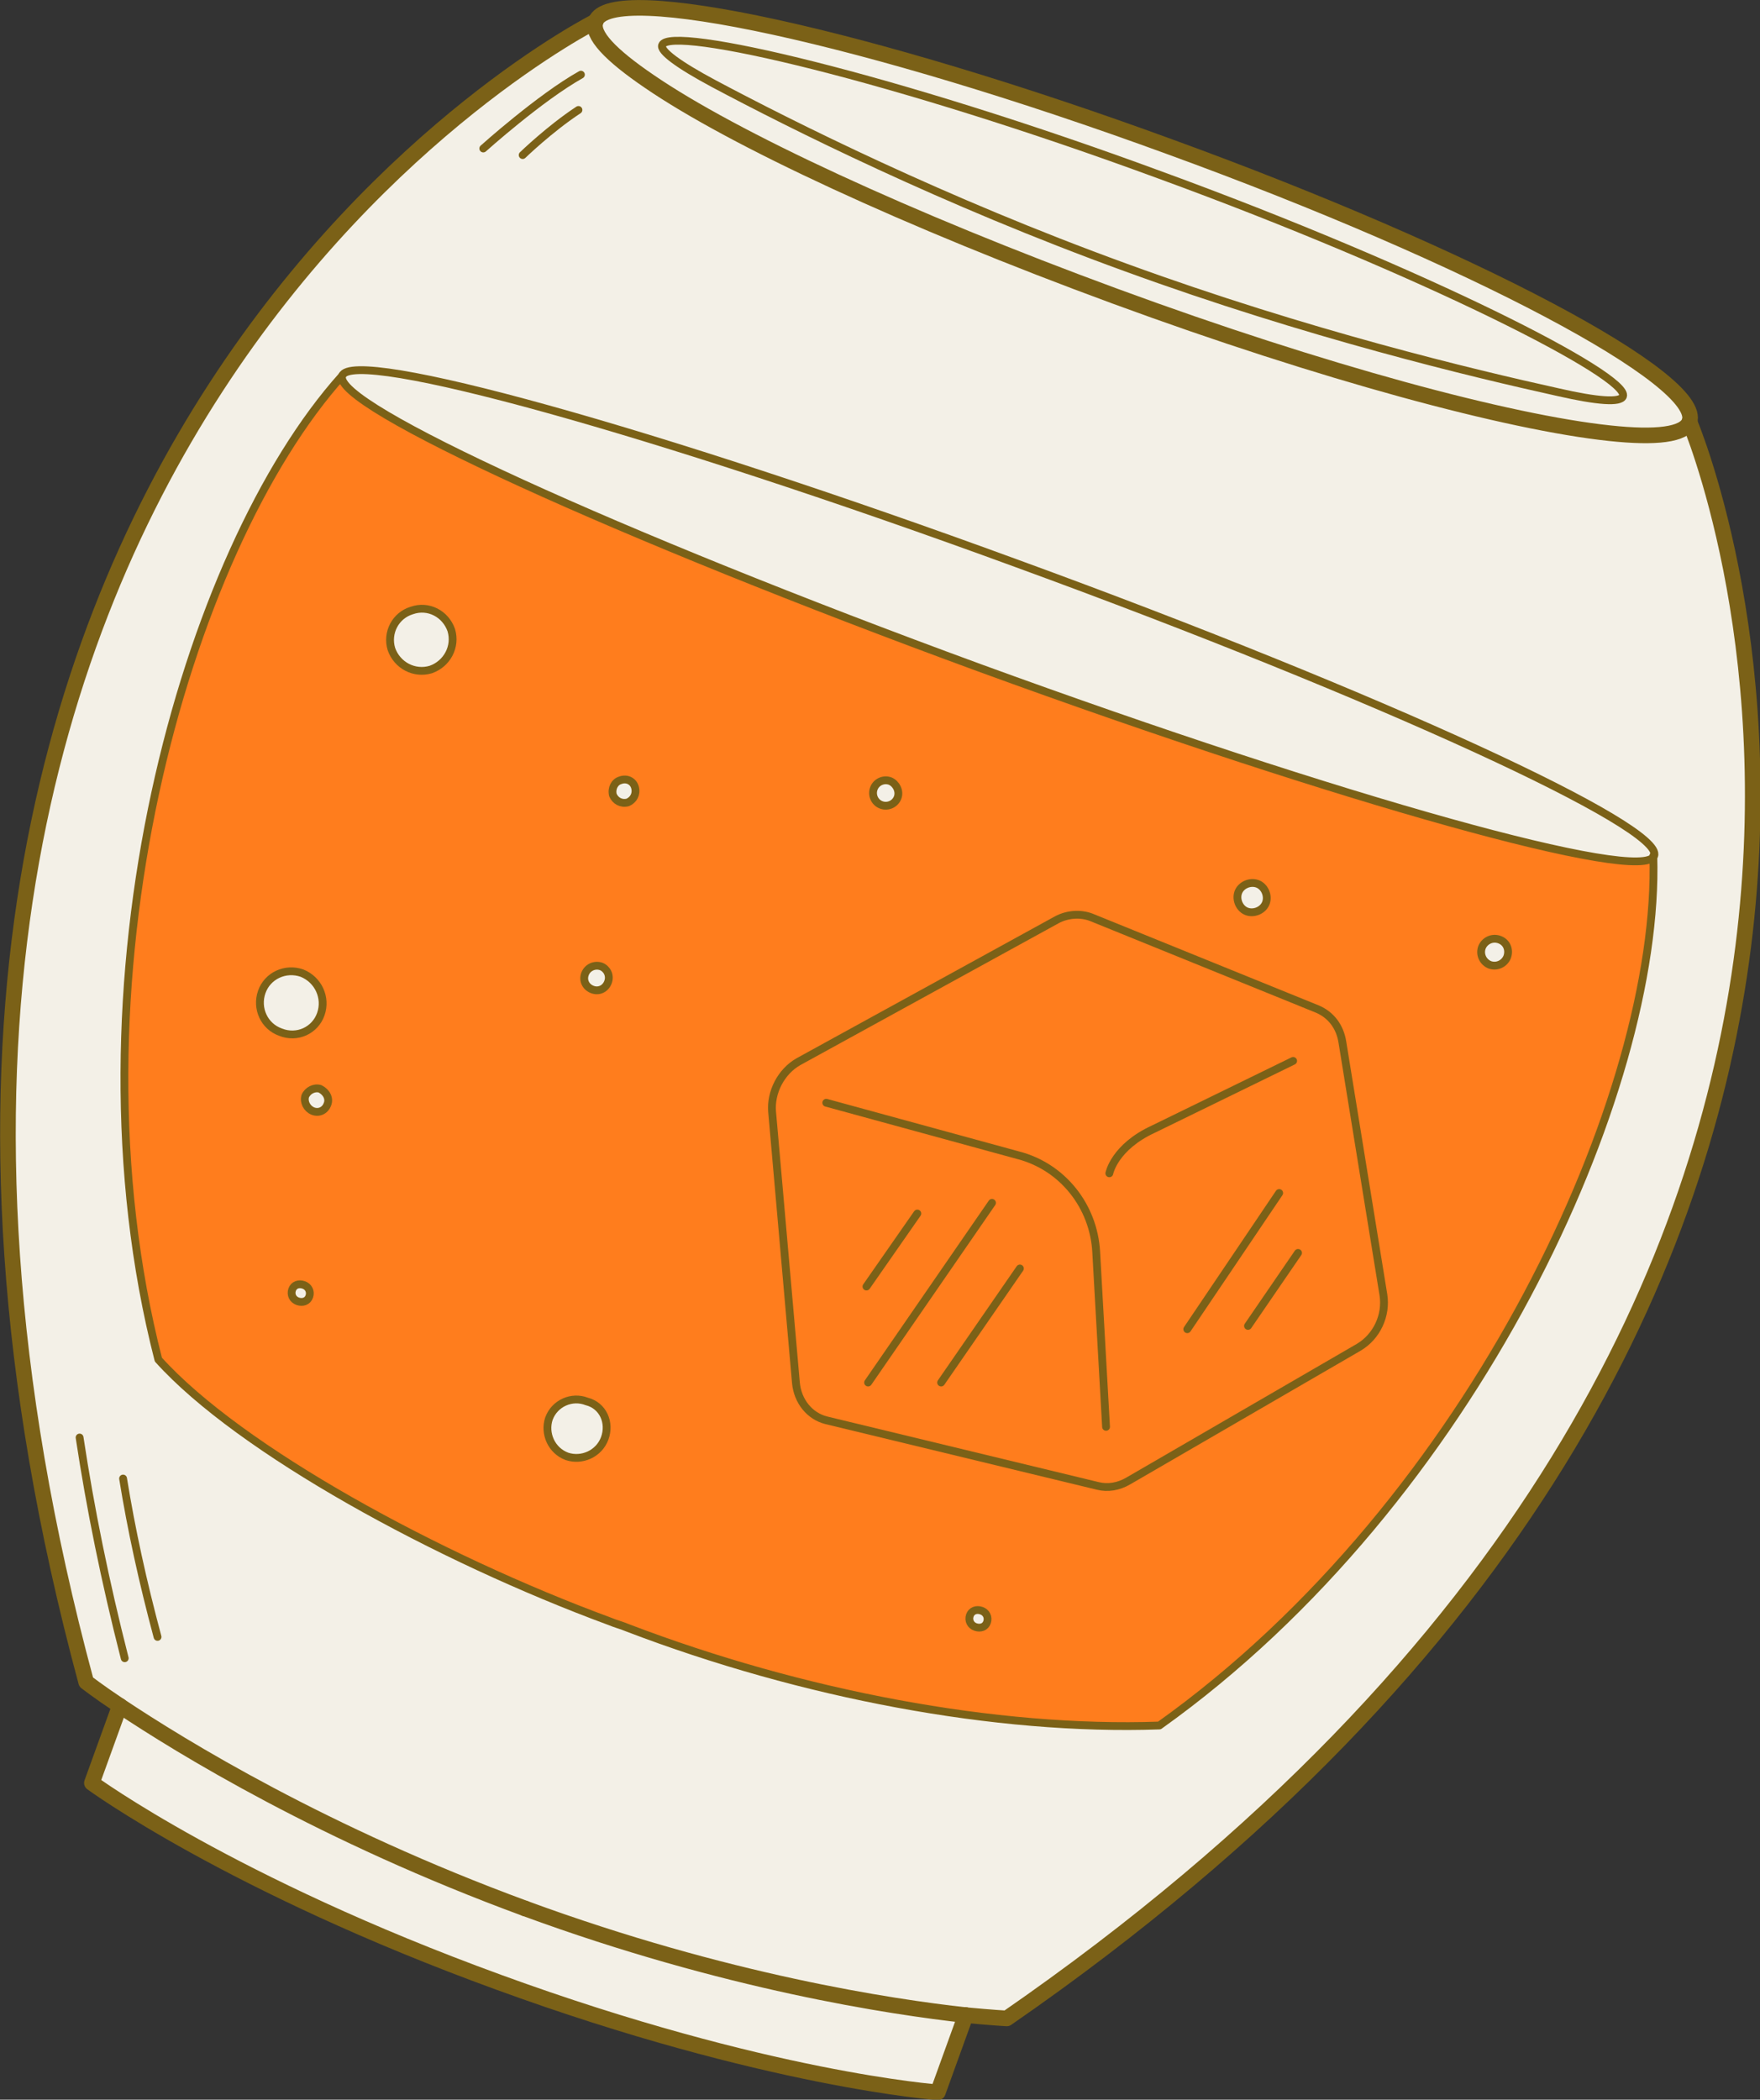 <?xml version="1.0" encoding="utf-8"?>
<!-- Generator: Adobe Illustrator 27.9.0, SVG Export Plug-In . SVG Version: 6.00 Build 0)  -->
<svg version="1.1" xmlns="http://www.w3.org/2000/svg" xmlns:xlink="http://www.w3.org/1999/xlink" x="0px" y="0px"
	 viewBox="0 0 214.5 255.9" style="enable-background:new 0 0 214.5 255.9;" xml:space="preserve">
<rect x="0" y="0" width="214.5" height="255.9" fill="#333333" stroke="none"/>
<style type="text/css">
	.st0{fill:#F3F0E7;}
	.st1{clip-path:url(#SVGID_00000045580373772218741910000014210319042289388952_);}
	.st2{fill:none;stroke:#7B6117;stroke-width:3.775;stroke-linecap:round;stroke-linejoin:round;stroke-miterlimit:10;}
	.st3{fill:#599942;}
	.st4{fill:#FF494B;}
	.st5{fill:none;stroke:#7B6117;stroke-width:0.952;stroke-linecap:round;stroke-linejoin:round;stroke-miterlimit:10;}
	.st6{fill:none;stroke:#7B6117;stroke-width:1.903;stroke-linecap:round;stroke-linejoin:round;stroke-miterlimit:10;}
	.st7{fill:#FF7D1D;}
	.st8{fill:#FFBF29;}
	.st9{fill:none;stroke:#7B6117;stroke-width:0.952;stroke-miterlimit:10;}
	.st10{fill:none;stroke:#7B6117;stroke-width:1.903;stroke-miterlimit:10;}
</style>
<g id="BACKGROUND">
</g>
<g id="OBJECTS">
	<g>
		<g>
			<path class="st7" d="M201.5,104.3c0.9,28.8-21.9,78.7-60.2,106c-19.9,0.7-43.6-3.8-64.8-11.9c-0.7-0.3-1.5-0.5-2.2-0.8
				c-20.9-7.7-45.1-20.9-55-31.9C7.6,120.1,22.5,67.2,41.7,45.8c-0.6,1.8,7.7,6.6,21.8,13c14,6.4,33.8,14.5,55.8,22.5
				C163.4,97.6,200.3,107.8,201.5,104.3z M165.6,164.2c2.2-1.3,3.4-3.9,3-6.4l-5-30.8c-0.3-1.9-1.4-3.3-3-4l-27.6-11.2
				c-1.3-0.5-2.9-0.4-4.2,0.3l-31.5,17.3c-2.1,1.1-3.4,3.6-3.1,6l2.9,33c0.2,2.3,1.7,4.1,3.7,4.6l33.1,8c1.2,0.3,2.5,0.1,3.7-0.6
				L165.6,164.2z M183.7,116.6c0.3-0.8-0.1-1.8-0.9-2.1c-0.8-0.3-1.8,0.1-2.1,1c-0.3,0.8,0.1,1.7,1,2.1
				C182.5,117.8,183.4,117.4,183.7,116.6z M154.3,110c0.3-0.9-0.1-2-1.1-2.3c-0.9-0.3-2,0.1-2.3,1.1c-0.3,0.9,0.1,2,1.1,2.3
				C152.9,111.4,153.9,111,154.3,110z M120.3,197.7c0.2-0.6-0.1-1.2-0.6-1.4c-0.6-0.2-1.2,0.1-1.4,0.6c-0.2,0.6,0.1,1.2,0.7,1.4
				C119.4,198.5,120.1,198.2,120.3,197.7z M109.4,97.2c0.3-0.8-0.1-1.7-0.9-2c-0.8-0.3-1.7,0.1-2,0.9c-0.3,0.8,0.1,1.7,0.9,2
				C108.2,98.4,109.1,98,109.4,97.2z M73.7,175.3c0.7-1.9-0.3-3.9-2.1-4.6c-1.9-0.7-4,0.3-4.6,2.1c-0.7,1.9,0.3,4,2.2,4.6
				C71,178.1,73,177.2,73.7,175.3z M74.1,119.7c0.3-0.8-0.1-1.7-0.9-1.9c-0.8-0.3-1.7,0.1-2,0.9c-0.3,0.8,0.1,1.6,0.9,1.9
				C73,120.9,73.8,120.5,74.1,119.7z M76.5,97.7c0.8-0.2,1.2-1,0.9-1.8c-0.2-0.8-1-1.2-1.8-0.9c-0.8,0.2-1.2,1-0.9,1.8
				C74.9,97.6,75.7,98,76.5,97.7z M37.7,158c0.2-0.6-0.1-1.2-0.6-1.4c-0.6-0.2-1.2,0.1-1.4,0.6c-0.2,0.6,0.1,1.2,0.7,1.4
				C36.9,158.8,37.5,158.5,37.7,158z M39.9,134.6c0.3-0.7-0.1-1.6-0.8-1.8c-0.7-0.3-1.6,0.1-1.8,0.9c-0.3,0.8,0.1,1.6,0.9,1.8
				C38.8,135.8,39.6,135.4,39.9,134.6z M52.5,81.6c2-0.6,3.1-2.8,2.5-4.8c-0.6-2-2.8-3.1-4.8-2.5c-2,0.6-3.1,2.8-2.5,4.7
				C48.4,81.1,50.5,82.2,52.5,81.6z M39.1,123.6c0.7-2-0.3-4.2-2.3-4.9c-2-0.7-4.1,0.3-4.9,2.3c-0.7,2,0.3,4.1,2.3,4.9
				C36.2,126.5,38.4,125.5,39.1,123.6z"/>
			<path class="st7" d="M168.6,157.8c0.4,2.5-0.8,5.2-3,6.4l-28.1,16.3c-1.2,0.7-2.5,0.9-3.7,0.6l-33.1-8c-2.1-0.5-3.5-2.3-3.7-4.6
				l-2.9-33c-0.2-2.5,1.1-4.9,3.1-6l31.5-17.3c1.3-0.7,2.9-0.8,4.2-0.3l27.6,11.2c1.6,0.6,2.7,2.1,3,4L168.6,157.8z"/>
			<path class="st0" d="M182.8,114.5c0.8,0.3,1.3,1.2,0.9,2.1c-0.3,0.8-1.2,1.3-2.1,1c-0.8-0.3-1.3-1.2-1-2.1
				C181,114.6,181.9,114.2,182.8,114.5z"/>
			<path class="st0" d="M205.9,51.4c0,0,45.2,105.8-83.2,194.6c0,0-1.8-0.1-5-0.4l0,0c-9-1-29.2-4-53.7-13
				c-24.6-9-41.9-19.7-49.4-24.7l0,0c-2.7-1.8-4.1-2.9-4.1-2.9C-30.2,54.2,72.6,2.6,72.6,2.6c-0.6,1.6,1.8,4.1,6.5,7.3
				c10.2,7,31.5,16.9,56.8,26.2c25.3,9.2,48,15.4,60.3,16.7C201.8,53.4,205.3,52.9,205.9,51.4z M141.3,210.3
				c38.4-27.3,61.1-77.2,60.2-106c1.3-3.5-33.5-19.4-77.6-35.6C79.8,52.6,43,42.3,41.7,45.8C22.5,67.2,7.6,120.1,19.3,165.7
				c9.9,11.1,34,24.3,55,31.9c0.8,0.3,1.5,0.5,2.2,0.8C97.7,206.5,121.4,211,141.3,210.3z"/>
			<path class="st0" d="M205.9,51.4c-0.6,1.6-4.1,2-9.7,1.4c-12.3-1.3-35-7.4-60.3-16.7c-25.3-9.3-46.6-19.2-56.8-26.2
				c-4.7-3.2-7.1-5.7-6.5-7.3c1.8-5,33.1,1.8,70,15.3C179.4,31.3,207.7,46.3,205.9,51.4z M189.9,47.9c4.8,1,7.6,1.2,7.9,0.5
				c0.9-2.4-24.2-15.2-56.5-27.1C109,9.4,81.6,3,80.7,5.5c-0.3,0.8,2,2.4,6.3,4.7c9.4,5,27.9,14.3,50.1,22.4
				C159.4,40.8,179.5,45.6,189.9,47.9z"/>
			<path class="st0" d="M123.9,68.7c44.1,16.1,78.9,32.1,77.6,35.6c-1.3,3.5-38.1-6.8-82.2-22.9c-22.1-8.1-41.8-16.1-55.8-22.5
				c-14.1-6.4-22.4-11.3-21.8-13C43,42.3,79.8,52.6,123.9,68.7z"/>
			<path class="st0" d="M197.8,48.3c-0.3,0.8-3.1,0.6-7.9-0.5c-10.4-2.3-30.5-7.1-52.7-15.2C114.9,24.5,96.4,15.2,87,10.2
				c-4.3-2.3-6.6-4-6.3-4.7C81.6,3,109,9.4,141.3,21.3C173.6,33.1,198.7,45.9,197.8,48.3z"/>
			<path class="st0" d="M117.7,245.6l-3.4,9.4c0,0-20.9-1.5-53.5-13.4c-32.7-11.9-49.6-24.3-49.6-24.3l3.4-9.4
				c7.5,5,24.9,15.7,49.4,24.7C88.5,241.6,108.7,244.6,117.7,245.6z"/>
			<path class="st0" d="M153.2,107.7c0.9,0.3,1.4,1.4,1.1,2.3s-1.4,1.4-2.3,1.1c-0.9-0.3-1.4-1.4-1.1-2.3
				C151.2,107.8,152.3,107.4,153.2,107.7z"/>
			<path class="st0" d="M119.6,196.3c0.6,0.2,0.9,0.8,0.6,1.4c-0.2,0.6-0.8,0.8-1.4,0.6c-0.6-0.2-0.9-0.8-0.7-1.4
				C118.4,196.3,119.1,196.1,119.6,196.3z"/>
			<path class="st0" d="M108.4,95.2c0.8,0.3,1.2,1.2,0.9,2c-0.3,0.8-1.2,1.2-2,0.9c-0.8-0.3-1.2-1.2-0.9-2
				C106.8,95.3,107.6,94.9,108.4,95.2z"/>
			<path class="st0" d="M71.6,170.7c1.9,0.7,2.8,2.8,2.1,4.6c-0.7,1.9-2.8,2.8-4.6,2.2c-1.9-0.7-2.8-2.8-2.2-4.6
				C67.6,170.9,69.7,170,71.6,170.7z"/>
			<path class="st0" d="M73.2,117.8c0.8,0.3,1.2,1.1,0.9,1.9c-0.3,0.8-1.1,1.2-1.9,0.9c-0.8-0.3-1.2-1.1-0.9-1.9
				C71.6,117.9,72.4,117.5,73.2,117.8z"/>
			<path class="st0" d="M77.4,96c0.2,0.8-0.2,1.5-0.9,1.8c-0.8,0.2-1.5-0.2-1.8-0.9c-0.2-0.8,0.2-1.6,0.9-1.8
				C76.4,94.8,77.2,95.2,77.4,96z"/>
			<path class="st0" d="M37.1,156.6c0.6,0.2,0.9,0.8,0.6,1.4c-0.2,0.6-0.8,0.8-1.4,0.6c-0.6-0.2-0.9-0.8-0.7-1.4
				C35.9,156.6,36.5,156.4,37.1,156.6z"/>
			<path class="st0" d="M39.1,132.8c0.7,0.3,1.1,1.1,0.8,1.8c-0.3,0.8-1.1,1.1-1.8,0.8c-0.7-0.3-1.1-1.1-0.9-1.8
				C37.5,132.9,38.3,132.5,39.1,132.8z"/>
			<path class="st0" d="M55,76.8c0.6,2-0.5,4.1-2.5,4.8c-2,0.6-4.1-0.5-4.8-2.5c-0.6-2,0.5-4.1,2.5-4.7C52.2,73.7,54.3,74.8,55,76.8
				z"/>
			<path class="st0" d="M36.9,118.7c2,0.7,3,2.9,2.3,4.9c-0.7,2-2.9,3-4.9,2.2c-2-0.7-3-2.9-2.3-4.9C32.7,119,34.9,118,36.9,118.7z"
				/>
		</g>
		<g>
			<path class="st6" d="M14.6,207.9c7.5,5,24.9,15.7,49.4,24.7"/>
			<path class="st6" d="M72.6,2.6c0,0-102.8,51.6-62.1,202.4c0,0,1.4,1.1,4.1,2.9"/>
			<path class="st5" d="M197.8,48.3c-0.3,0.8-3.1,0.6-7.9-0.5c-10.4-2.3-30.5-7.1-52.7-15.2C114.9,24.5,96.4,15.2,87,10.2
				c-4.3-2.3-6.6-4-6.3-4.7C81.6,3,109,9.4,141.3,21.3C173.6,33.1,198.7,45.9,197.8,48.3z"/>
			<path class="st6" d="M205.9,51.4c-0.6,1.6-4.1,2-9.7,1.4c-12.3-1.3-35-7.4-60.3-16.7c-25.3-9.3-46.6-19.2-56.8-26.2
				c-4.7-3.2-7.1-5.7-6.5-7.3c1.8-5,33.1,1.8,70,15.3C179.4,31.3,207.7,46.3,205.9,51.4z"/>
			<path class="st6" d="M117.7,245.6c-9-1-29.2-4-53.7-13"/>
			<path class="st6" d="M205.9,51.4c0,0,45.2,105.8-83.2,194.6c0,0-1.8-0.1-5-0.4"/>
			<path class="st6" d="M117.7,245.6L117.7,245.6l-3.4,9.4c0,0-20.9-1.5-53.5-13.4c-32.7-11.9-49.6-24.3-49.6-24.3l3.4-9.4l0,0"/>
			<path class="st5" d="M41.7,45.8c1.3-3.5,38.1,6.7,82.3,22.9c44.1,16.1,78.9,32.1,77.6,35.6c-1.3,3.5-38.1-6.8-82.2-22.9
				c-22.1-8.1-41.8-16.1-55.8-22.5C49.4,52.4,41.1,47.6,41.7,45.8z"/>
			<path class="st5" d="M201.5,104.3c0.9,28.8-21.9,78.7-60.2,106c-19.9,0.7-43.6-3.8-64.8-11.9c-0.7-0.3-1.5-0.5-2.2-0.8
				c-20.9-7.7-45.1-20.9-55-31.9C7.6,120.1,22.5,67.2,41.7,45.8"/>
			<path class="st5" d="M55,76.8c0.6,2-0.5,4.1-2.5,4.8c-2,0.6-4.1-0.5-4.8-2.5c-0.6-2,0.5-4.1,2.5-4.7C52.2,73.7,54.3,74.8,55,76.8
				z"/>
			<path class="st5" d="M77.4,96c0.2,0.8-0.2,1.5-0.9,1.8c-0.8,0.2-1.5-0.2-1.8-0.9c-0.2-0.8,0.2-1.6,0.9-1.8
				C76.4,94.8,77.2,95.2,77.4,96z"/>
			<path class="st5" d="M74.1,119.7c-0.3,0.8-1.1,1.2-1.9,0.9c-0.8-0.3-1.2-1.1-0.9-1.9c0.3-0.8,1.2-1.2,2-0.9
				C74,118.1,74.4,118.9,74.1,119.7z"/>
			<path class="st5" d="M73.7,175.3c-0.7,1.9-2.8,2.8-4.6,2.2c-1.9-0.7-2.8-2.8-2.2-4.6c0.7-1.9,2.8-2.8,4.6-2.1
				C73.5,171.3,74.4,173.4,73.7,175.3z"/>
			<path class="st5" d="M183.7,116.6c-0.3,0.8-1.2,1.3-2.1,1c-0.8-0.3-1.3-1.2-1-2.1c0.3-0.8,1.2-1.3,2.1-1
				C183.6,114.8,184,115.7,183.7,116.6z"/>
			<path class="st5" d="M37.7,158c-0.2,0.6-0.8,0.8-1.4,0.6c-0.6-0.2-0.9-0.8-0.7-1.4c0.2-0.6,0.8-0.8,1.4-0.6
				C37.6,156.8,37.9,157.4,37.7,158z"/>
			<path class="st5" d="M154.3,110c-0.3,0.9-1.4,1.4-2.3,1.1c-0.9-0.3-1.4-1.4-1.1-2.3c0.3-0.9,1.4-1.4,2.3-1.1
				C154.1,108,154.6,109.1,154.3,110z"/>
			<path class="st5" d="M109.4,97.2c-0.3,0.8-1.2,1.2-2,0.9c-0.8-0.3-1.2-1.2-0.9-2c0.3-0.8,1.2-1.2,2-0.9
				C109.2,95.5,109.7,96.4,109.4,97.2z"/>
			<path class="st5" d="M39.1,123.6c-0.7,2-2.9,3-4.9,2.2c-2-0.7-3-2.9-2.3-4.9c0.7-2,2.9-3,4.9-2.3
				C38.8,119.4,39.8,121.6,39.1,123.6z"/>
			<path class="st5" d="M39.9,134.6c-0.3,0.8-1.1,1.1-1.8,0.8c-0.7-0.3-1.1-1.1-0.9-1.8c0.3-0.7,1.1-1.1,1.8-0.9
				C39.8,133.1,40.2,133.9,39.9,134.6z"/>
			<path class="st5" d="M120.3,197.7c-0.2,0.6-0.8,0.8-1.4,0.6c-0.6-0.2-0.9-0.8-0.7-1.4c0.2-0.6,0.8-0.8,1.4-0.6
				C120.2,196.5,120.5,197.1,120.3,197.7z"/>
			<path class="st5" d="M94.1,135.5l2.9,33c0.2,2.3,1.7,4.1,3.7,4.6l33.1,8c1.2,0.3,2.5,0.1,3.7-0.6l28.1-16.3
				c2.2-1.3,3.4-3.9,3-6.4l-5-30.8c-0.3-1.9-1.4-3.3-3-4l-27.6-11.2c-1.3-0.5-2.9-0.4-4.2,0.3l-31.5,17.3
				C95.2,130.6,93.9,133.1,94.1,135.5z"/>
			<path class="st5" d="M135.2,143c0,0,0.6-3.2,5.4-5.4l17-8.3"/>
			<path class="st5" d="M134.8,173.9l-1.2-21.3c-0.3-5.6-4.1-10.4-9.5-11.8l-23.4-6.4"/>
			<line class="st5" x1="144.7" y1="162" x2="155.9" y2="145.4"/>
			<line class="st5" x1="152.1" y1="161.6" x2="158.2" y2="152.7"/>
			<line class="st5" x1="124.3" y1="154.6" x2="114.7" y2="168.5"/>
			<line class="st5" x1="120.9" y1="146.6" x2="105.8" y2="168.5"/>
			<line class="st5" x1="111.8" y1="147.9" x2="105.6" y2="156.8"/>
			<path class="st5" d="M15,180.2c1,6.2,2.4,12.6,4.2,19.3"/>
			<path class="st5" d="M9.7,175.2c1.3,8.6,3.1,17.5,5.5,26.9"/>
			<path class="st5" d="M58.9,18.1c0,0,6.9-6.2,11.9-9"/>
			<path class="st5" d="M63.7,18.9c0,0,3.3-3.2,6.8-5.5"/>
		</g>
	</g>
</g>
<g id="TEXTS">
</g>
</svg>
